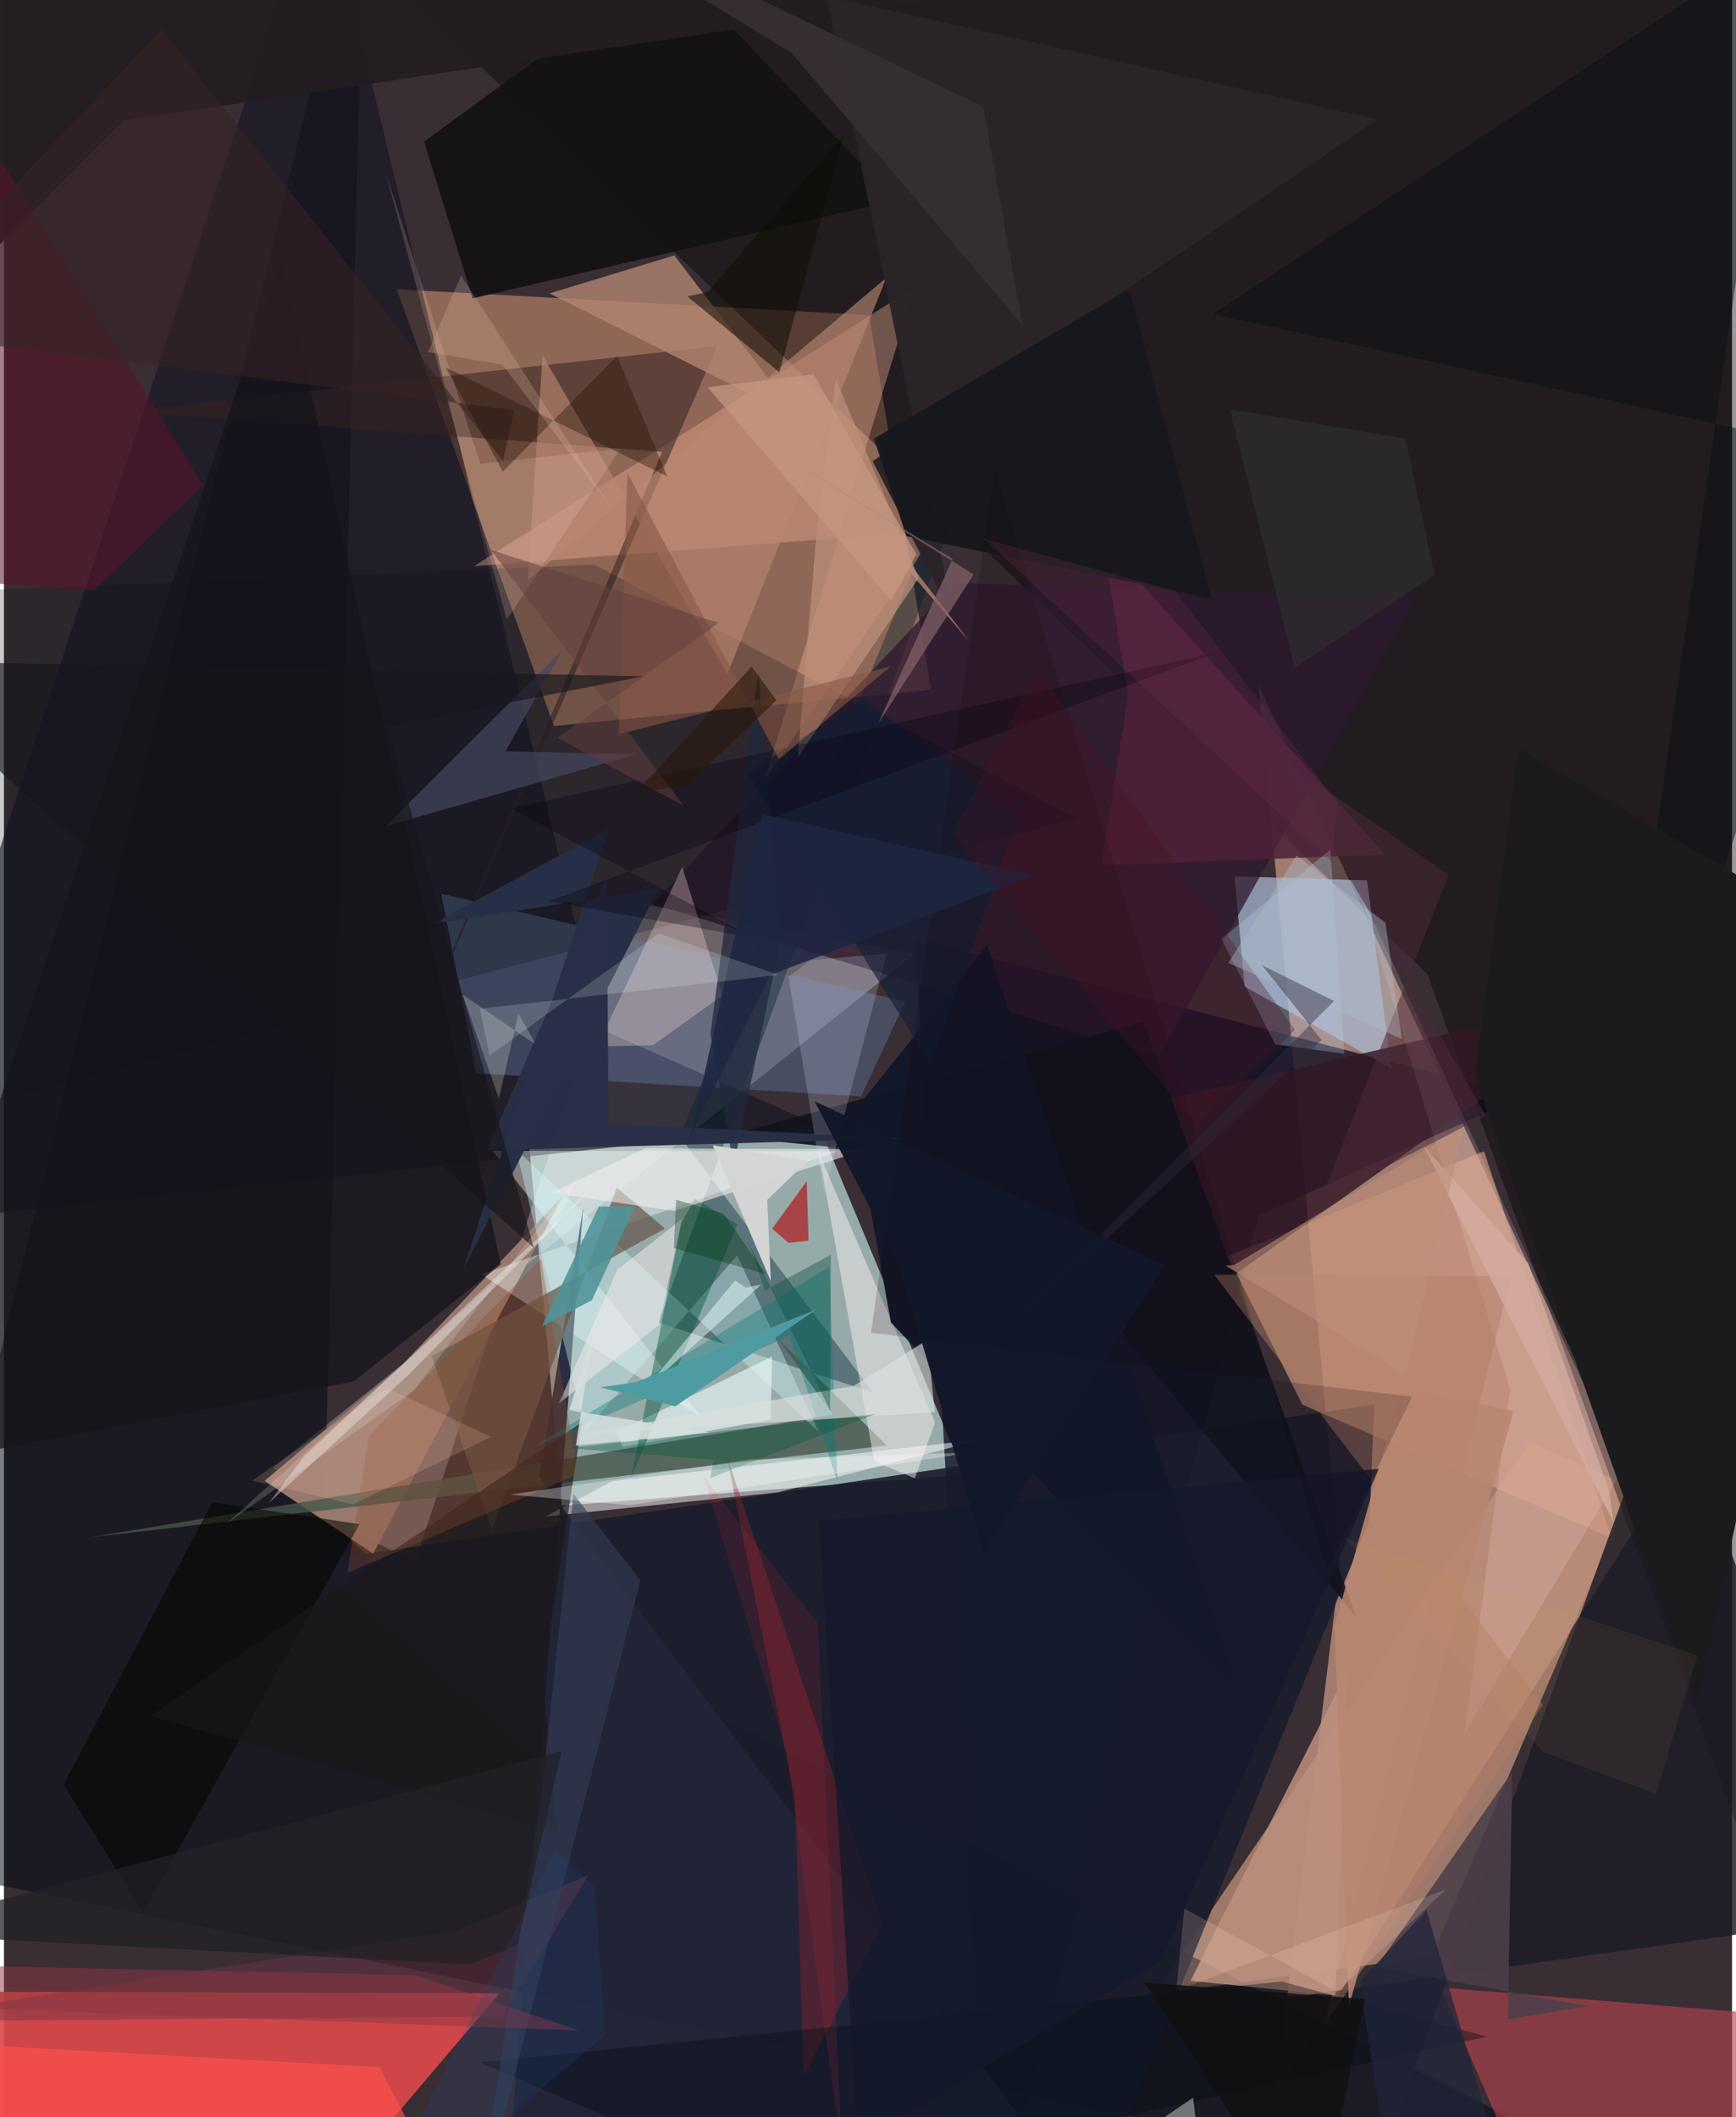 <svg xmlns="http://www.w3.org/2000/svg" width="228" height="278" viewBox="0 0 836 1024"><path fill="#382e34" d="M0 0h836v1024H0z"/><path fill="#d5fdf8" fill-opacity=".596" d="M254.09 554.167L269.93 728.2l194.635-14.854-68.685-165.143z"/><path fill="#c69685" fill-opacity=".737" d="M615.044 1012.878l31.306-255.396-39.462-426.304 186.69 401.334z"/><path fill="#ca8e6f" fill-opacity=".592" d="M448.496 333.631l-182.425 17.476-76.02-211.197L418.56 152.4z"/><path fill="#dd484b" fill-opacity=".914" d="M239.659 964.091L136.044 1086H-62l27.101-122.746z"/><path fill="#0d0f22" fill-opacity=".776" d="M734.677 530.075l-293.908-76.24L476.968 1086l130.006-498.087z"/><path fill="#be917b" fill-opacity=".753" d="M556.551 964.426l134.066-18.142 97.008-227.07-49.468-21.695z"/><path fill="#fff3fb" fill-opacity=".263" d="M440.355 461.45L130.272 709.804l63.962 59.831 109.681-333.308z"/><path fill="#000813" fill-opacity=".522" d="M850.523 1086L155.04 733.348 174.372-62-62 899.549z"/><path fill="#000205" fill-opacity=".396" d="M138.67-55.958L859.424-62l13.968 1041.434-184.81-508.401z"/><path fill="#aabbd4" fill-opacity=".718" d="M671.022 516.695L659.475 425.8l-64.18-1.94 4.913 53.315z"/><path fill="#1a1c2d" fill-opacity=".906" d="M518.59 1086l142.033-350.882 2.313-55.77-513.357 75.968z"/><path fill="#d19d82" fill-opacity=".647" d="M628.148 679.407l149.52 64.499-61.643-187.12-123.987 50.793z"/><path fill="#141420" fill-opacity=".6" d="M288.822 497.829l105.205 46.452L-62 593.075 153.153-61.912z"/><path fill="#b4434e" fill-opacity=".627" d="M851.947 1043.775L749.082 1086 694.81 961.281 898 977.845z"/><path fill="#f1b093" fill-opacity=".384" d="M227.41 273.818l223.97-17.202-83.12 119.932 72.265-237.605z"/><path fill="#98796d" fill-opacity=".992" d="M178.585 751.45l91.855-173.048-77.633 81.579-66.708 56.246z"/><path fill="#647ca5" fill-opacity=".408" d="M211.55 432.259l224.495 52.159-21.385 45.821-186.186-11.128z"/><path fill="#00222f" fill-opacity=".392" d="M326.815 549.617l202.15-490.472-212.301 580.52 103.94 33.927z"/><path fill="#46584b" fill-opacity=".792" d="M401.003 684.168l-26.454-36.56 52.545 51.501-385.23 44.401z"/><path fill="#2d182e" fill-opacity=".757" d="M558.639 511.323l124.504-222.197-223.267-7.158-146.019 155.276z"/><path fill="#372322" fill-opacity=".553" d="M318.371 218.547L185.391 534.59l159.642-367.22L58.984 199z"/><path fill="#131212" fill-opacity=".949" d="M431.325 96.904L322.305-18.384 203.233 68.489l23.517 75.788z"/><path fill="#f6ffff" fill-opacity=".376" d="M236.341 556.577l166.986.29-172.361 59.475 107.15 69.994z"/><path fill="#fffcff" fill-opacity=".498" d="M262.053 733.465L374.3 721.82l99.941-25.838-179.951 20.41z"/><path fill="#b2846f" fill-opacity=".8" d="M324.323 123.524l-60.42 18.38 102.878 51.616 100.39 116.864z"/><path fill="#222438" fill-opacity=".922" d="M258.963 714.336l21.22-130.055L241.346 1086H538.24z"/><path fill="#d3f7f9" fill-opacity=".38" d="M393.983 692.334L247.648 555.935l33.736 135.948 73.315-84.719z"/><path fill="#1b1b24" fill-opacity=".82" d="M898 927.284l-92.918-262.721-139.015 380.774-108.701-70.183z"/><path fill="#fff3f6" fill-opacity=".471" d="M450.475 687.966l-9.842 27.046-19.614-8.247-26.804-149.128z"/><path fill="#655649" fill-opacity=".706" d="M236.074 740.065l60.395-165.714 23.31 19.87-112.784 61.766z"/><path fill="#331825" fill-opacity=".82" d="M701.628 541.187l-121.743 86.322-17.094-95.836 224.716-52.585z"/><path fill="#10121e" fill-opacity=".902" d="M472.614 561.931l-123.47-12.269 202.222-55.597L654.042 781.84z"/><path fill="#000c16" fill-opacity=".22" d="M-39.212 541.957l558.208-146.155-233.463-122.697-297.556 12.455z"/><path fill="#b98872" fill-opacity=".627" d="M253.402 280.67l7.152-108.845 89.41 154.237 76.927-191.761z"/><path fill="#4e2139" fill-opacity=".863" d="M668.197 413.291l-137.181 5.259 12.844-82.296-12.307-74.621z"/><path fill="#faddd7" fill-opacity=".314" d="M313.893 505.546l-26.971.62 41.196-86.778 19.51 62.06z"/><path fill="#eefafb" fill-opacity=".608" d="M371.584 656.126l-75.311 36.58 3.11 7.143 71.588-13.297z"/><path fill="#bd907e" fill-opacity=".839" d="M644.095 965.092l5.997-157.145-60.1 118.03-15.935 32.086z"/><path fill="#8c232e" fill-opacity=".4" d="M382.61 869.73l-33.1-166.266 75.67 226.524-38.292 74.302z"/><path fill="#14151b" fill-opacity=".757" d="M169.194 668.152L-62 712.155l196.196-588.378 106.16 487.77z"/><path fill="#4c3f4a" fill-opacity=".882" d="M727.571 976.641l2.111-119.747-65.834 94.592L766.385 970.3z"/><path fill="#241d22" fill-opacity=".988" d="M57.705 58.37L449.133-.159-34.81-58.667l-8.052 217.949z"/><path fill="#00553d" fill-opacity=".435" d="M327.68 591.478l6.644-11.71 20.567 12.496-51.369 122.128z"/><path fill="#121729" fill-opacity=".984" d="M410.824 538.088l64.665-80.943L597.772 818.69l-168.7-179.108z"/><path fill="#21283d" fill-opacity=".733" d="M341.778 500.112l11.217 63.58 22.676-108.968-10.714-129.713z"/><path fill="#6c3443" fill-opacity=".463" d="M282.671 906.982l-41.573 68.338L-62 977.738l281.013-44.014z"/><path fill="#040400" fill-opacity=".549" d="M100.799 726.572L28.84 863.152l38.486 62.008 104.711-187.966z"/><path fill="#e1e8ff" fill-opacity=".196" d="M396.752 576.833l30.354-115.646-36.963 3.24-10.612 7.99z"/><path fill="#2b2429" fill-opacity=".992" d="M397.967-1.765l61.514 300.887-39.241-76.082L664.628 57.744z"/><path fill="#ffe4e3" fill-opacity=".165" d="M728.696 672.202l-22.095 166.472L783.9 709.516l-128.238-279.09z"/><path fill="#454760" fill-opacity=".69" d="M305.928 364.76l-121.304 34.903 85.655-85.41-27.703 49.14z"/><path fill="#5d122a" fill-opacity=".533" d="M96.254 234.612L-49.726-.244-62 278.014l105.515 7.662z"/><path fill="#f1edef" fill-opacity=".576" d="M324.115 585.69l93.578-29.85-107.592-.43-45.206 21.52z"/><path fill="#bc907a" fill-opacity=".722" d="M384.011 366.394l9.054-107.881 9.367-75.14 40.067 96.15z"/><path fill="#017a7a" fill-opacity=".349" d="M379.972 646.258l-124.303 53.83 143.66-87.328 3.797 103.538z"/><path fill="#dde1e0" fill-opacity=".612" d="M446.79 648l3.52 35.003-172.929 10.875 133.825-23.6z"/><path fill="#091016" fill-opacity=".486" d="M862.008-31.023L584.913 151.865 898 220.265 769.471 609.942z"/><path fill="#ae2526" fill-opacity=".765" d="M379.568 601.156l-7.923-6.896 16.708-22.945.885 28.751z"/><path fill="#1b1717" fill-opacity=".631" d="M70.737 829.915L279.66 687.893l-19.046 124.171 7.045 73.744z"/><path fill="#d4d4d5" fill-opacity=".992" d="M342.913 553.914l45.91 7.55-19.567 18.856 1.753 39.39z"/><path fill="#ff4e4d" fill-opacity=".69" d="M226.25 1086H-62v-99.677l243.714 13.502z"/><path fill="#020b17" fill-opacity=".376" d="M230.285 997.503l387.802-39.12 99.475 26.652-341.16 75.164z"/><path fill="#100d07" fill-opacity=".549" d="M375.091 180.036l-44.52-36.73 9.78-2.008 66.188-76.606z"/><path fill="#272f46" d="M222.12 614.061l94.541-184.205-108.953 16.887 84.956-45.999z"/><path fill="#f7eced" fill-opacity=".506" d="M328.084 589.5l-11.226 51.335-48.385 37.924 28.216-64.556z"/><path fill="#f4f4e1" fill-opacity=".231" d="M248.895 490.205l-9.456 41.15-17.57-50.29 35.548 24.296z"/><path fill="#bad2f2" fill-opacity=".29" d="M648.404 509.676l-6.74-98.77-52.677 43.129 25.962 51.048z"/><path fill="#f0ebe7" fill-opacity=".416" d="M128.184 726.858l16.933-22.4 144.406-134.665-93.827 95.229z"/><path fill="#111f37" fill-opacity=".624" d="M415.471 337.97l75.502 56.026-42.706 120.46-88.463-140.462z"/><path fill="#8f492a" fill-opacity=".333" d="M277.735 713.028l-17.897-104.266-83.203 85.741-10.575 66.265z"/><path fill="#4f9399" fill-opacity=".882" d="M287.759 583.58l17.604-.243-20.858 45.46-24.274 12.813z"/><path fill="#fedbce" fill-opacity=".169" d="M184.78 84.013l58.438 215.638 55.125-82.78-67.88 7.471z"/><path fill="#b27d62" fill-opacity=".451" d="M638.819 979.51l105.647-155.003-158.95-207.982 143.625.681z"/><path fill="#333e55" fill-opacity=".616" d="M260.27 866.194l-32.71 214.02 80.353-315.786-32.402-41.872z"/><path fill="#292f46" fill-opacity=".988" d="M292.5 543.412l142.08 7.23-201.03 5.724 58.027-132.563z"/><path fill="#903641" fill-opacity=".502" d="M-62 949.815l260.67 5.531 79.312 26.674L-62 969.64z"/><path fill="#d6dfdf" fill-opacity=".851" d="M273.502 682.05l11.684-38.081-8.497 55.183 65.062-6.307z"/><path fill="#13192b" fill-opacity=".792" d="M413.221 1036.977l146.513-88.628L665.105 710.45l-270.746 25.22z"/><path fill="#362326" fill-opacity=".576" d="M-62 159.997l308.999 38.302-5.565 24.57L76.394 14.222z"/><path fill="#0d5446" fill-opacity=".42" d="M399.66 682.172l-39.534-81.56 8.035 23.566 31.836-17.27z"/><path fill="#17181d" fill-opacity=".969" d="M436.596 259.304L420.87 212.17l123.523-72.396 39.825 149.804z"/><path fill="#06000e" fill-opacity=".31" d="M362.623 453.556l-99.09-17.62 322.505-120.214-340.817 75.258z"/><path fill="#eeeeed" fill-opacity=".42" d="M470.078 1086l105.213-71.433 8.021 71.433h39.408z"/><path fill="#2f2e30" fill-opacity=".659" d="M593.08 198.023l31.382 124.984 67.721-44.82-14.22-66.017z"/><path fill="#1b1a1d" d="M732.697 362.034L898 457.606 818.858 824.08 711.534 520.247z"/><path fill="#4b2938" fill-opacity=".541" d="M636.983 580.389l79.924-40.806-98.96-172.685 80.839 56.21z"/><path fill="#b7866f" fill-opacity=".871" d="M730.21 682.54l-53.93-11.773-32.706 116.13 7.086 183.612z"/><path fill="#eafeff" fill-opacity=".471" d="M353.67 619.328l-43.632 52.776 56.37-50.848-7.503 1.583z"/><path fill="#241404" fill-opacity=".388" d="M213.7 177.71l107.186 52.743-24.251-58.285-55.287 55.907z"/><path fill="#885846" fill-opacity=".596" d="M374.924 367.166L301.616 228.78l-4.197 126.262 131.522-32.69z"/><path fill="#846269" fill-opacity=".706" d="M364.259 212.456l94.646 57.86-35.903 79.58 46.083-72.047z"/><path fill="#1a080e" fill-opacity=".188" d="M419.472 644.617l59.726-417.657 161.088 532.614 40.982-84.07z"/><path fill="#372f32" fill-opacity=".894" d="M492.755 157.276L381.245 25.762 237.877-62 473.695 51.666z"/><path fill="#1e2641" fill-opacity=".859" d="M332.225 549.379l34.428-155.713 131.378 29.676-127.239 48.157z"/><path fill="#ecfffe" fill-opacity=".176" d="M316.77 451.471l-81.792 59.061-4.794-22.661 144.61-16.31z"/><path fill="#00573e" fill-opacity=".341" d="M343.27 706.123l-1.508 8.704 79.797-30.873-148.535 16.493z"/><path fill="#d3ab9d" fill-opacity=".847" d="M778.72 736.33l-91.98-182.11 50.614 56.747 38.953 109.324z"/><path fill="#481126" fill-opacity=".322" d="M500.006 323.765l124.519 174.357-47.317 46.502-118.651-141.327z"/><path fill="#ea2f3c" fill-opacity=".125" d="M378.808 848.757l26.727 193.958-11.799-257.48-55.095-70.736z"/><path fill="#1f253b" fill-opacity=".722" d="M688.196 923.79L735.215 1086l-64.241-27.902-15.052-99.717z"/><path fill="#00310e" fill-opacity=".337" d="M368.593 616.239l-44.5-12.566 1.092-23.39 22.866 6.645z"/><path fill="#c49680" fill-opacity=".753" d="M391.71 181.005l-51.28 6.33 88.904 103.303 12.035-22.531z"/><path fill="#212126" fill-opacity=".741" d="M269.844 846.98l-21.612 93.928-23.022 9.228L-62 934.973z"/><path fill="#ffccb1" fill-opacity=".173" d="M168.823 727.576l-48.65-11.468 65.127-44.966 50.274 23.896z"/><path fill="#fafefc" fill-opacity=".31" d="M302.392 728.02l-57.485-5.152 115.958-16.913 107.07-3.413z"/><path fill="#acb9c9" fill-opacity=".42" d="M592.33 465.707l32.908-51.85 43.078 32.42 7.89 56.226z"/><path fill="#662b4a" fill-opacity=".302" d="M642.513 417.055L474.302 260.647l92.23 25.134 78.582 102.447z"/><path fill="#302a39" fill-opacity=".424" d="M608.56 466.8l28.889 36.203L462.643 664.96l180.822-180.806z"/><path fill="#ffdbcc" fill-opacity=".173" d="M644.879 963.455l52.873-49.677-130.653 49.057 3.961-39.705z"/><path fill="#e4bfa8" fill-opacity=".235" d="M221.155 133.31l71.108 110.073-51.18-67.093-35.972-5.974z"/><path fill="#4f9ba2" fill-opacity=".996" d="M324.757 680.212l68.241-46.889-87.051 35.154-17.308 2.532z"/><path fill="#653f3c" fill-opacity=".518" d="M267.75 356.817l77.976-55.526-110.272-35.363 93.472 123.84z"/><path fill="#bd8f79" fill-opacity=".573" d="M595.171 611.81l-4.225.328 87.028 52.559 28.596-120.159z"/><path fill="#db9a66" fill-opacity=".086" d="M799.238 867.616l-54.575-20.266L648.2 743.772l170.976 56.897z"/><path fill="#16151c" fill-opacity=".639" d="M185.384 351.45l123.89-24.356L-62 319.419l318.338 284.118z"/><path fill="#111011" fill-opacity=".859" d="M638.663 1062.64l-22.453-4.822-64.387-98.916 106.561 7.942z"/><path fill="#2a180a" fill-opacity=".58" d="M330.718 379.604l42.996-40.905-12.052-16.221-56.142 61.237z"/><path fill="#fff" fill-opacity=".161" d="M266.095 594.117l12.665-26.659-80.312 104.877-91.478 65.212z"/><path fill="#121829" fill-opacity=".976" d="M392.18 532.658l169.234 79.433-87.446 138.133-41.533-140.16z"/><path fill="#22487d" fill-opacity=".216" d="M170.542 1086l120.23-101.74-4.92-71.636-18.932-17.838z"/></svg>